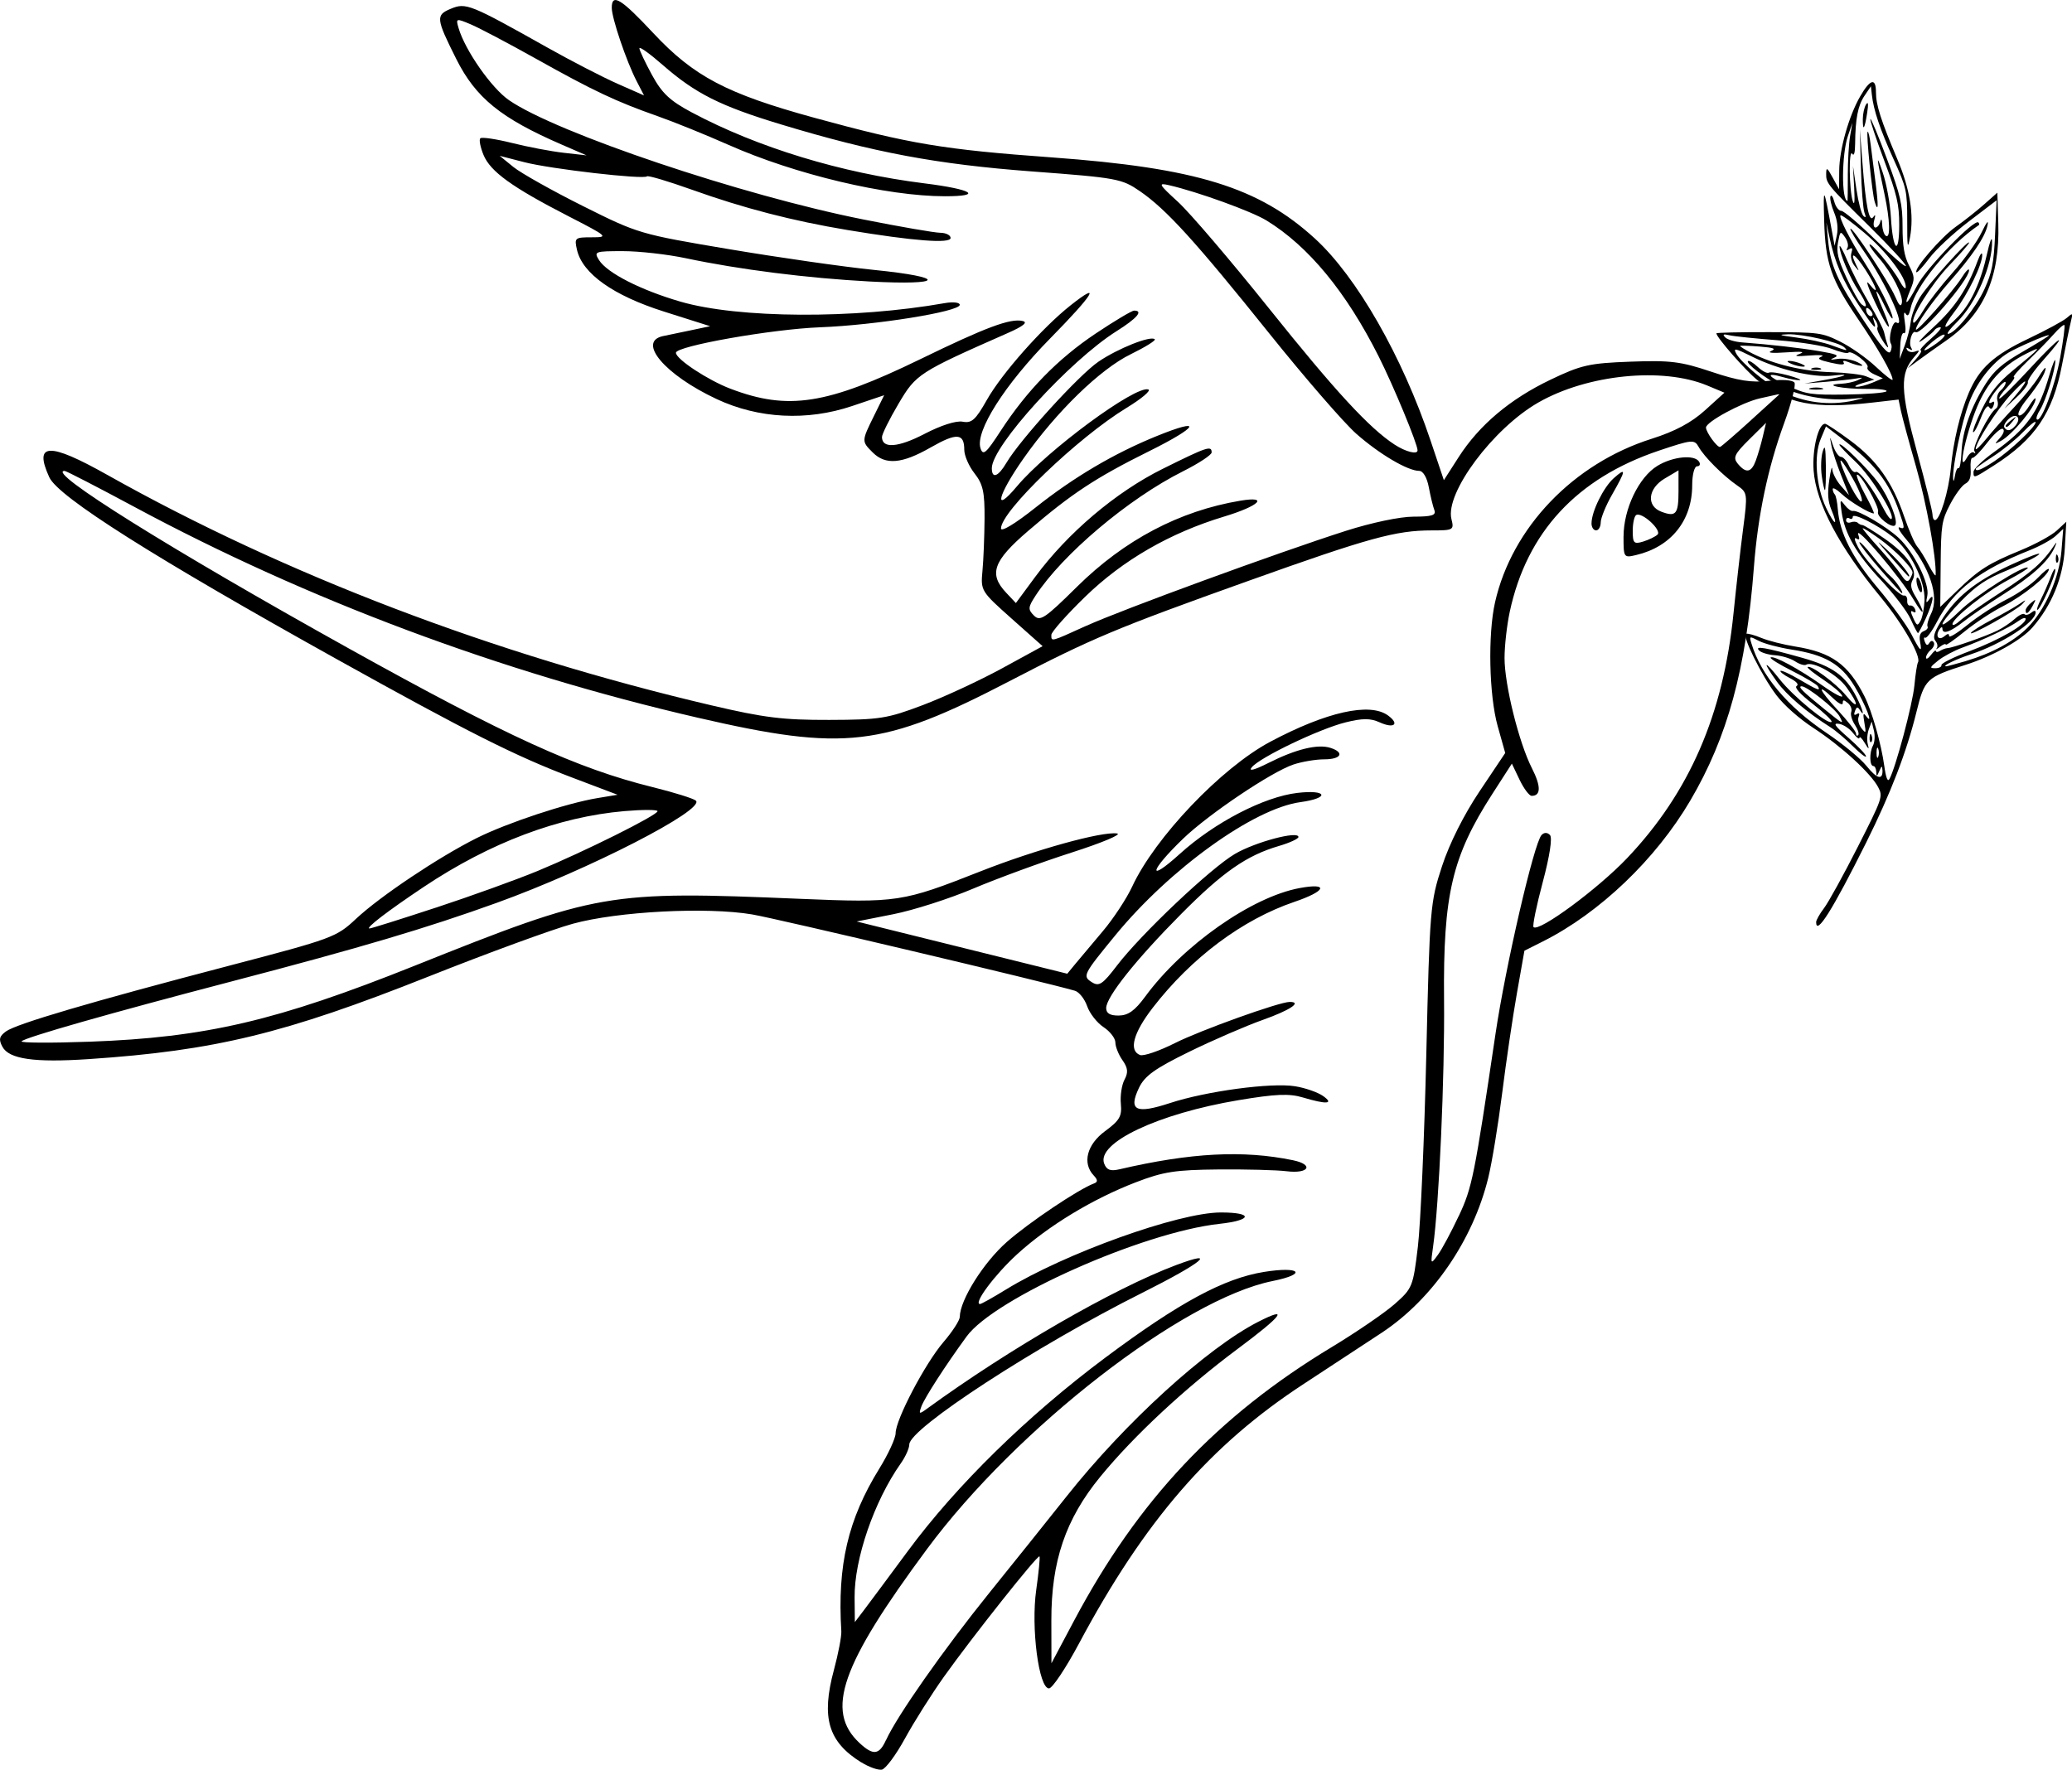 <?xml version="1.0" encoding="UTF-8" standalone="no"?>
<svg
   xmlns:dc="http://purl.org/dc/elements/1.1/"
   xmlns:cc="http://creativecommons.org/ns#"
   xmlns:rdf="http://www.w3.org/1999/02/22-rdf-syntax-ns#"
   xmlns:svg="http://www.w3.org/2000/svg"
   xmlns="http://www.w3.org/2000/svg"
   xmlns:sodipodi="http://sodipodi.sourceforge.net/DTD/sodipodi-0.dtd"
   xmlns:inkscape="http://www.inkscape.org/namespaces/inkscape"
   width="125.793mm"
   height="107.456mm"
   viewBox="0 0 125.793 107.456"
   version="1.1"
   id="svg8"
   inkscape:version="1.0.2-2 (e86c870879, 2021-01-15)"
   sodipodi:docname="favicon.svg">
  <defs
     id="defs2" />
  <sodipodi:namedview
     id="base"
     pagecolor="#ffffff"
     bordercolor="#666666"
     borderopacity="1.0"
     inkscape:pageopacity="1"
     inkscape:pageshadow="2"
     inkscape:zoom="0.49497475"
     inkscape:cx="132.21806"
     inkscape:cy="202.80048"
     inkscape:document-units="mm"
     inkscape:current-layer="layer1"
     inkscape:document-rotation="0"
     showgrid="false"
     inkscape:window-width="1097"
     inkscape:window-height="554"
     inkscape:window-x="1912"
     inkscape:window-y="366"
     inkscape:window-maximized="1"
     fit-margin-top="0"
     fit-margin-left="0"
     fit-margin-right="0"
     fit-margin-bottom="0" />
  <g
     inkscape:groupmode="layer"
     id="layer2"
     inkscape:label="Layer 2"
     style="display:inline;opacity:1"
     transform="translate(-44.927,-116.379)" />
  <g
     inkscape:label="Layer 1"
     inkscape:groupmode="layer"
     id="layer1"
     transform="translate(-44.927,-116.379)">
    <path
       style="fill:#000000;stroke-width:0.265"
       id="path933"
       d="" />
    <path
       style="fill:#000000;stroke-width:0.265"
       id="path941"
       d="" />
    <path
       style="fill:#000000;stroke-width:0.265"
       id="path939"
       d="" />
    <path
       style="fill:#000000;stroke-width:0.265"
       id="path937"
       d="" />
    <g
       id="g852"
       transform="matrix(1.868,0,0,1.868,-92.585,-128.468)">
      <path
         style="fill:#000000;stroke-width:0.149"
         d="m 101.607,188.364 c -1.077,-0.67 -1.309,-1.453 -0.889,-3.008 0.142,-0.527 0.25,-1.092 0.24,-1.256 -0.132,-2.149 0.216,-3.637 1.237,-5.29 0.29,-0.47 0.528,-0.987 0.528,-1.148 0,-0.441 0.956,-2.262 1.555,-2.962 0.291,-0.339 0.529,-0.707 0.53,-0.817 0.004,-0.547 0.77,-1.768 1.529,-2.437 0.719,-0.634 2.333,-1.717 2.836,-1.903 0.126,-0.047 0.122,-0.116 -0.014,-0.261 -0.376,-0.399 -0.22,-1.004 0.372,-1.439 0.472,-0.347 0.551,-0.483 0.512,-0.887 -0.025,-0.262 0.028,-0.615 0.118,-0.784 0.127,-0.238 0.113,-0.381 -0.066,-0.635 -0.126,-0.18 -0.23,-0.439 -0.23,-0.575 0,-0.136 -0.173,-0.36 -0.384,-0.499 -0.211,-0.138 -0.451,-0.445 -0.533,-0.681 -0.082,-0.236 -0.261,-0.462 -0.398,-0.502 -0.961,-0.282 -9.674,-2.343 -10.491,-2.481 -1.473,-0.249 -4.362,-0.099 -5.827,0.303 -0.655,0.179 -2.764,0.951 -4.687,1.715 -4.677,1.858 -6.945,2.409 -11.045,2.685 -1.766,0.119 -2.592,4.5e-4 -2.807,-0.402 -0.126,-0.236 -0.103,-0.338 0.114,-0.497 0.335,-0.247 2.762,-0.961 7.282,-2.144 3.326,-0.871 3.46,-0.92 4.092,-1.513 0.78,-0.732 2.688,-2.009 3.927,-2.629 0.988,-0.494 2.917,-1.133 3.926,-1.3 l 0.652,-0.108 -1.471,-0.557 c -1.839,-0.696 -3.383,-1.473 -7.633,-3.838 -5.973,-3.325 -9.075,-5.288 -9.366,-5.927 -0.512,-1.123 -0.015,-1.144 1.879,-0.08 5.778,3.248 12.562,5.836 19.657,7.499 1.7,0.399 2.315,0.474 3.813,0.47 1.644,-0.005 1.886,-0.043 3.05,-0.485 0.696,-0.264 1.854,-0.802 2.575,-1.196 l 1.31,-0.716 -1.008,-0.897 c -0.993,-0.884 -1.007,-0.906 -0.947,-1.549 0.034,-0.359 0.064,-1.123 0.068,-1.7 0.006,-0.866 -0.051,-1.121 -0.326,-1.471 -0.183,-0.233 -0.333,-0.578 -0.333,-0.766 0,-0.545 -0.245,-0.561 -1.099,-0.073 -0.927,0.53 -1.461,0.575 -1.877,0.159 -0.365,-0.365 -0.365,-0.365 0.042,-1.19 l 0.33,-0.67 -1.042,0.351 c -1.462,0.493 -3.039,0.412 -4.403,-0.227 -1.683,-0.788 -2.6,-1.87 -1.735,-2.048 0.184,-0.038 0.603,-0.125 0.93,-0.194 l 0.595,-0.126 -1.505,-0.477 c -1.646,-0.522 -2.644,-1.231 -2.823,-2.004 -0.09,-0.392 -0.07,-0.409 0.48,-0.409 0.556,-2.5e-4 0.532,-0.022 -0.765,-0.689 -1.827,-0.94 -2.527,-1.445 -2.752,-1.986 -0.104,-0.252 -0.152,-0.497 -0.105,-0.543 0.047,-0.046 0.508,0.022 1.026,0.151 0.518,0.13 1.275,0.274 1.684,0.32 l 0.743,0.084 -0.818,-0.355 c -1.968,-0.854 -2.784,-1.516 -3.415,-2.775 -0.663,-1.323 -0.675,-1.431 -0.176,-1.637 0.491,-0.203 0.62,-0.151 3.145,1.267 0.777,0.437 1.8,0.964 2.273,1.173 l 0.859,0.379 -0.243,-0.47 c -0.33,-0.639 -0.806,-2.043 -0.806,-2.38 0,-0.483 0.302,-0.299 1.348,0.821 1.32,1.413 2.389,1.975 5.248,2.758 3.098,0.848 4.185,1.03 7.706,1.285 4.69,0.341 6.725,0.969 8.551,2.638 1.359,1.242 2.837,3.824 3.759,6.569 l 0.432,1.285 0.481,-0.75 c 0.669,-1.042 1.666,-1.883 2.977,-2.512 1.006,-0.482 1.262,-0.54 2.606,-0.59 1.296,-0.048 1.638,-0.006 2.628,0.327 0.874,0.294 1.309,0.362 1.875,0.295 0.426,-0.051 0.775,-0.025 0.828,0.06 0.05,0.081 -0.103,0.679 -0.34,1.329 -0.526,1.442 -0.85,2.984 -0.978,4.66 -0.255,3.333 -0.854,5.531 -2.07,7.599 -1.121,1.906 -2.94,3.645 -4.783,4.573 l -0.606,0.305 -0.245,1.387 c -0.135,0.763 -0.351,2.224 -0.479,3.247 -0.129,1.023 -0.332,2.262 -0.453,2.753 -0.496,2.022 -1.81,3.937 -3.449,5.023 -0.553,0.366 -1.697,1.117 -2.542,1.669 -3.042,1.985 -5.182,4.457 -7.313,8.449 -0.426,0.798 -0.863,1.451 -0.971,1.451 -0.332,0 -0.589,-1.975 -0.415,-3.199 0.081,-0.573 0.129,-1.064 0.107,-1.092 -0.054,-0.067 -2.178,2.609 -3.105,3.911 -0.404,0.568 -0.974,1.471 -1.267,2.007 -0.293,0.536 -0.632,0.992 -0.753,1.014 -0.121,0.022 -0.422,-0.085 -0.667,-0.238 z m 0.807,-0.73 c 0.354,-0.781 1.869,-2.941 3.354,-4.782 0.821,-1.018 1.949,-2.426 2.505,-3.128 1.9,-2.4 4.57,-4.833 6.235,-5.683 1.027,-0.524 0.783,-0.2 -0.653,0.869 -1.712,1.274 -3.389,2.834 -4.481,4.168 -1.13,1.381 -1.594,2.746 -1.59,4.676 l 0.003,1.387 0.734,-1.382 c 2.079,-3.917 4.651,-6.648 8.375,-8.895 0.798,-0.482 1.719,-1.112 2.046,-1.4 0.576,-0.508 0.599,-0.566 0.754,-1.863 0.088,-0.737 0.211,-3.549 0.274,-6.249 0.111,-4.75 0.128,-4.95 0.508,-6.113 0.244,-0.747 0.709,-1.673 1.225,-2.445 l 0.832,-1.243 -0.245,-0.872 c -0.281,-1.002 -0.323,-2.983 -0.085,-4.031 0.551,-2.427 2.543,-4.506 5.093,-5.312 0.754,-0.239 1.286,-0.523 1.726,-0.921 l 0.636,-0.576 -0.559,-0.233 c -1.451,-0.606 -3.894,-0.361 -5.489,0.552 -1.471,0.841 -3.037,2.943 -2.825,3.79 0.089,0.355 0.065,0.368 -0.647,0.368 -1.16,0 -2.036,0.241 -5.95,1.64 -4.311,1.541 -5.084,1.865 -7.767,3.26 -4.127,2.146 -5.359,2.29 -10.136,1.187 -6.41,-1.481 -12.683,-3.829 -18.294,-6.846 -1.202,-0.646 -2.227,-1.175 -2.278,-1.175 -0.633,0 3.446,2.549 9.224,5.764 5.137,2.859 7.439,3.91 9.883,4.514 0.702,0.174 1.336,0.372 1.409,0.44 0.312,0.295 -3.479,2.241 -6.464,3.319 -2.285,0.825 -4.443,1.465 -8.621,2.557 -3.961,1.035 -6.711,1.819 -6.829,1.947 -0.049,0.053 0.948,0.059 2.216,0.013 3.766,-0.137 6.083,-0.679 10.547,-2.465 5.974,-2.391 6.269,-2.442 12.546,-2.179 3.154,0.132 3.317,0.107 5.84,-0.888 1.797,-0.709 3.955,-1.308 4.453,-1.237 0.174,0.025 -0.487,0.303 -1.469,0.618 -0.982,0.315 -2.422,0.843 -3.199,1.172 -0.777,0.33 -1.949,0.705 -2.604,0.835 l -1.19,0.236 3.422,0.849 3.422,0.849 0.266,-0.323 c 0.146,-0.178 0.547,-0.655 0.89,-1.06 0.343,-0.406 0.772,-1.058 0.954,-1.449 0.739,-1.595 2.897,-3.86 4.482,-4.705 1.827,-0.974 3.241,-1.291 3.832,-0.858 0.39,0.285 0.197,0.438 -0.278,0.221 -0.293,-0.133 -0.55,-0.133 -1.098,0.003 -0.849,0.21 -2.782,1.135 -3.051,1.46 -0.12,0.145 0.083,0.091 0.552,-0.145 0.883,-0.445 1.591,-0.617 2.003,-0.486 0.471,0.15 0.353,0.373 -0.198,0.373 -0.274,0 -0.726,0.076 -1.004,0.169 -0.71,0.237 -2.753,1.611 -3.58,2.406 -1.094,1.053 -1.189,1.473 -0.112,0.499 1.129,-1.022 2.734,-1.855 3.819,-1.982 0.978,-0.115 1.07,0.167 0.098,0.3 -1.518,0.208 -4.24,2.167 -6.013,4.328 -1.05,1.28 -1.075,1.33 -0.756,1.529 0.228,0.142 0.346,0.063 0.808,-0.543 0.78,-1.023 3.047,-3.169 3.837,-3.632 0.659,-0.386 2.063,-0.76 2.063,-0.549 0,0.058 -0.285,0.189 -0.632,0.291 -1.05,0.307 -1.826,0.847 -3.178,2.21 -1.466,1.477 -2.439,2.698 -2.439,3.06 0,0.171 0.126,0.246 0.409,0.243 0.305,-0.003 0.523,-0.159 0.856,-0.612 1.227,-1.673 3.468,-3.247 5.028,-3.533 0.96,-0.176 0.855,0.099 -0.172,0.448 -1.694,0.576 -3.351,1.815 -4.611,3.448 -0.629,0.816 -0.783,1.388 -0.41,1.532 0.114,0.044 0.622,-0.13 1.129,-0.385 0.83,-0.419 3.399,-1.341 3.736,-1.341 0.414,0 0.01,0.27 -0.869,0.582 -0.552,0.196 -1.633,0.664 -2.401,1.04 -1.116,0.547 -1.443,0.782 -1.628,1.169 -0.353,0.74 -0.106,0.862 1.009,0.496 1.177,-0.386 3.286,-0.67 4.06,-0.546 0.328,0.052 0.737,0.194 0.909,0.314 0.376,0.264 0.125,0.283 -0.652,0.051 -0.444,-0.133 -0.877,-0.115 -2.093,0.088 -2.611,0.437 -4.626,1.389 -4.364,2.064 0.08,0.206 0.202,0.251 0.494,0.183 2.321,-0.54 4.023,-0.629 5.639,-0.295 0.694,0.143 0.521,0.448 -0.204,0.358 -0.321,-0.04 -1.32,-0.066 -2.22,-0.058 -1.397,0.013 -1.789,0.074 -2.678,0.416 -1.405,0.54 -2.848,1.415 -3.863,2.342 -0.725,0.662 -1.435,1.616 -1.203,1.616 0.042,0 0.416,-0.209 0.832,-0.465 1.918,-1.18 5.624,-2.511 6.994,-2.511 1.06,0 1.029,0.253 -0.045,0.37 -2.499,0.274 -7.307,2.416 -8.217,3.66 -0.68,0.931 -1.366,1.993 -1.47,2.276 -0.092,0.252 -0.074,0.26 0.181,0.074 2.696,-1.962 6.071,-3.908 8.096,-4.669 1.399,-0.526 0.848,-0.075 -1.103,0.903 -3.443,1.725 -7.567,4.41 -7.567,4.926 0,0.124 -0.125,0.403 -0.279,0.62 -0.864,1.225 -1.512,3.111 -1.499,4.361 l 0.008,0.795 0.283,-0.372 c 0.156,-0.205 0.802,-1.075 1.437,-1.934 1.583,-2.143 3.885,-4.398 6.419,-6.29 2.397,-1.789 3.855,-2.577 5.157,-2.787 1.185,-0.191 1.429,0.066 0.281,0.296 -2.912,0.585 -8.313,4.773 -11.227,8.706 -2.807,3.789 -3.321,5.264 -2.199,6.31 0.446,0.415 0.64,0.393 0.862,-0.097 z m 18.613,-17.034 c 0.434,-0.928 0.503,-1.273 1.192,-5.917 0.328,-2.214 1.254,-6.213 1.497,-6.465 0.086,-0.089 0.186,-0.089 0.273,0 0.084,0.087 -0.007,0.68 -0.234,1.531 -0.204,0.765 -0.339,1.422 -0.3,1.462 0.173,0.173 2.092,-1.242 3.042,-2.242 2.024,-2.131 3.125,-4.666 3.458,-7.961 0.088,-0.867 0.228,-2.103 0.312,-2.746 0.149,-1.137 0.143,-1.176 -0.193,-1.407 -0.459,-0.317 -1.075,-0.933 -1.254,-1.256 -0.136,-0.244 -0.216,-0.237 -1.287,0.123 -2.673,0.899 -4.297,2.654 -4.852,5.245 -0.092,0.431 -0.168,1.105 -0.168,1.497 0,0.873 0.467,2.752 0.889,3.581 0.299,0.587 0.297,0.9 -0.008,0.9 -0.078,0 -0.255,-0.236 -0.393,-0.524 l -0.25,-0.524 -0.637,0.989 c -1.309,2.034 -1.599,3.271 -1.567,6.681 0.024,2.497 -0.162,6.67 -0.357,8.035 -0.083,0.58 -0.079,0.587 0.157,0.263 0.133,-0.183 0.438,-0.752 0.678,-1.265 z m 5.354,-22.086 c 0,-0.894 0.495,-1.927 1.099,-2.296 0.5,-0.305 1.207,-0.375 1.356,-0.135 0.051,0.082 0.021,0.149 -0.066,0.149 -0.087,0 -0.158,0.274 -0.158,0.61 0,1.152 -0.686,2.008 -1.823,2.275 -0.402,0.095 -0.409,0.084 -0.409,-0.603 z m 1.103,-0.061 c 0.151,-0.141 -0.511,-0.749 -0.693,-0.636 -0.062,0.038 -0.112,0.271 -0.112,0.517 0,0.395 0.039,0.436 0.335,0.346 0.184,-0.056 0.396,-0.158 0.47,-0.227 z m 0.683,-1.42 v -0.669 l -0.446,0.264 c -0.55,0.325 -0.608,0.892 -0.112,1.08 0.476,0.18 0.558,0.081 0.558,-0.674 z m -2.827,1.054 c 0,-0.383 0.387,-1.17 0.723,-1.469 0.411,-0.366 0.401,-0.264 -0.052,0.529 -0.204,0.356 -0.371,0.765 -0.372,0.908 -10e-4,0.143 -0.069,0.26 -0.151,0.26 -0.082,0 -0.149,-0.103 -0.149,-0.228 z m -37.559,12.492 c 1.139,-0.375 2.627,-0.912 3.307,-1.193 1.52,-0.629 3.897,-1.814 3.897,-1.943 0,-0.052 -0.485,-0.053 -1.079,-0.002 -2.139,0.185 -4.369,1.028 -6.515,2.461 -1.177,0.786 -1.911,1.349 -1.768,1.354 0.048,0.002 1.018,-0.303 2.158,-0.678 z m 21.134,-9.159 c 1.146,-0.521 6.216,-2.377 8.436,-3.088 0.838,-0.268 1.764,-0.463 2.204,-0.463 0.596,0 0.741,-0.045 0.677,-0.213 -0.045,-0.117 -0.126,-0.452 -0.181,-0.744 -0.059,-0.315 -0.186,-0.531 -0.312,-0.531 -0.371,0 -1.292,-0.543 -2.043,-1.205 -0.4,-0.352 -1.669,-1.816 -2.821,-3.252 -2.416,-3.013 -3.349,-4.039 -4.212,-4.634 -0.591,-0.407 -0.74,-0.435 -3.515,-0.643 -3.092,-0.233 -5.126,-0.614 -8.143,-1.526 -1.98,-0.599 -2.787,-1.004 -3.849,-1.932 -0.42,-0.368 -0.763,-0.613 -0.761,-0.545 0.002,0.068 0.186,0.458 0.409,0.867 0.326,0.598 0.581,0.838 1.298,1.22 2.134,1.137 4.849,1.965 7.551,2.303 1.57,0.196 1.928,0.421 0.67,0.42 -1.888,-0.001 -4.859,-0.707 -7.031,-1.67 -0.737,-0.327 -1.774,-0.747 -2.306,-0.934 -1.351,-0.475 -2.082,-0.82 -3.952,-1.866 -0.895,-0.501 -1.849,-1.004 -2.12,-1.118 -0.479,-0.202 -0.49,-0.198 -0.395,0.124 0.212,0.722 1.068,1.947 1.635,2.339 1.537,1.064 7.573,3.096 11.528,3.881 1.187,0.236 2.308,0.43 2.492,0.431 0.184,0.002 0.335,0.078 0.335,0.169 0,0.191 -1.213,0.097 -3.348,-0.258 -1.792,-0.298 -3.375,-0.708 -5.06,-1.311 -0.767,-0.274 -1.425,-0.47 -1.46,-0.434 -0.109,0.109 -3.133,-0.239 -3.985,-0.46 l -0.802,-0.207 0.446,0.363 c 0.246,0.199 1.263,0.771 2.261,1.27 1.795,0.898 1.848,0.913 4.761,1.403 1.621,0.273 3.733,0.575 4.695,0.672 2.397,0.242 2.301,0.507 -0.136,0.377 -2.031,-0.109 -4.236,-0.388 -5.974,-0.756 -0.599,-0.127 -1.52,-0.231 -2.047,-0.231 -0.915,0 -0.95,0.013 -0.777,0.291 0.26,0.416 1.354,0.975 2.648,1.351 1.882,0.547 5.648,0.568 8.592,0.047 0.266,-0.047 0.484,-0.022 0.484,0.056 0,0.221 -2.732,0.661 -4.538,0.73 -1.569,0.06 -4.687,0.611 -4.687,0.828 -1.47e-4,0.206 1.039,0.891 1.774,1.17 1.876,0.713 3.129,0.517 6.172,-0.963 2.132,-1.038 2.925,-1.333 3.324,-1.239 0.177,0.042 0.021,0.168 -0.482,0.39 -2.903,1.281 -2.981,1.331 -3.552,2.297 -0.297,0.502 -0.539,0.99 -0.539,1.085 0,0.382 0.524,0.344 1.381,-0.102 0.535,-0.279 1.03,-0.437 1.241,-0.397 0.294,0.056 0.42,-0.058 0.789,-0.712 0.483,-0.855 1.797,-2.34 2.713,-3.066 1.035,-0.82 0.757,-0.367 -0.658,1.072 -1.478,1.503 -2.439,3.017 -2.265,3.566 0.082,0.257 0.178,0.175 0.655,-0.56 0.857,-1.317 1.855,-2.34 3.085,-3.163 0.615,-0.411 1.179,-0.748 1.254,-0.748 0.308,0 0.096,0.249 -0.571,0.668 -1.527,0.962 -4.054,3.738 -4.054,4.453 0,0.357 0.206,0.282 0.475,-0.174 0.446,-0.755 2.353,-2.851 2.988,-3.285 0.632,-0.432 1.705,-0.859 1.834,-0.73 0.038,0.038 -0.314,0.257 -0.783,0.486 -0.996,0.487 -2.418,1.871 -3.483,3.387 -0.847,1.206 -0.997,1.84 -0.215,0.907 0.98,-1.169 3.854,-3.288 4.271,-3.149 0.098,0.033 -0.22,0.301 -0.706,0.597 -1.585,0.965 -4.083,3.363 -4.083,3.921 0,0.125 0.463,-0.155 1.118,-0.676 1.246,-0.99 2.555,-1.763 3.941,-2.326 1.524,-0.619 1.372,-0.312 -0.241,0.489 -1.743,0.865 -2.533,1.386 -3.947,2.603 -1.127,0.97 -1.275,1.391 -0.703,1.999 l 0.316,0.336 0.625,-0.847 c 1.055,-1.431 2.62,-2.758 4.145,-3.515 1.45,-0.72 1.592,-0.767 1.592,-0.534 0,0.081 -0.418,0.356 -0.93,0.613 -1.771,0.887 -3.919,2.701 -4.796,4.048 -0.242,0.373 -0.248,0.443 -0.048,0.642 0.2,0.2 0.353,0.097 1.402,-0.94 1.538,-1.519 3.328,-2.463 5.301,-2.793 0.953,-0.16 0.619,0.17 -0.521,0.514 -1.761,0.532 -3.291,1.415 -4.518,2.607 -0.604,0.587 -1.099,1.145 -1.099,1.239 0,0.228 -0.038,0.238 1.133,-0.294 z m 21.764,-5.374 c 0.068,-0.184 0.171,-0.536 0.228,-0.781 l 0.105,-0.446 -0.555,0.549 c -0.472,0.467 -0.526,0.584 -0.363,0.781 0.266,0.321 0.44,0.291 0.585,-0.103 z m -10.993,-0.331 c 0,-0.209 -0.777,-2.085 -1.264,-3.054 -1.056,-2.098 -2.283,-3.586 -3.646,-4.42 -0.486,-0.298 -2.234,-0.931 -3.162,-1.145 -0.372,-0.086 -0.347,-0.038 0.286,0.541 0.382,0.349 1.713,1.907 2.957,3.462 2.156,2.694 3.262,3.894 4.084,4.429 0.361,0.235 0.744,0.331 0.744,0.187 z m 10.85,-0.994 0.926,-0.842 -0.643,0.143 c -0.58,0.129 -1.759,0.766 -1.759,0.951 0,0.154 0.374,0.665 0.46,0.629 0.05,-0.021 0.507,-0.417 1.016,-0.88 z"
         id="path943" />
      <path
         style="fill:#000000;stroke-width:0.108"
         d="m 132.64,161.048 c 0,-0.063 0.117,-0.27 0.26,-0.459 0.143,-0.189 0.634,-1.08 1.09,-1.979 0.808,-1.593 0.825,-1.644 0.667,-1.945 -0.24,-0.457 -1.205,-1.34 -2.103,-1.926 -0.47,-0.307 -0.958,-0.739 -1.208,-1.07 -0.485,-0.643 -1.128,-1.945 -0.985,-1.993 0.054,-0.018 0.279,0.043 0.499,0.135 0.221,0.092 0.717,0.218 1.103,0.28 1.177,0.188 1.722,0.579 2.245,1.611 0.244,0.482 0.547,1.548 0.648,2.277 0.052,0.379 0.109,0.522 0.166,0.419 0.201,-0.359 0.755,-2.437 0.812,-3.046 0.034,-0.362 0.086,-0.698 0.116,-0.747 0.115,-0.186 -0.497,-1.256 -1.213,-2.121 -1.341,-1.62 -2.103,-3.059 -2.179,-4.115 -0.05,-0.695 0.156,-1.528 0.374,-1.519 0.048,0.002 0.415,0.246 0.816,0.543 0.863,0.637 1.374,1.357 1.753,2.471 0.15,0.441 0.34,0.879 0.422,0.973 0.082,0.094 0.25,0.365 0.374,0.603 0.123,0.238 0.226,0.384 0.228,0.324 0.021,-0.575 -0.297,-2.33 -0.636,-3.512 -0.23,-0.802 -0.452,-1.623 -0.494,-1.824 l -0.076,-0.365 -0.826,0.095 c -1.921,0.221 -2.801,0.05 -3.763,-0.728 -0.387,-0.313 -1.332,-1.391 -1.332,-1.52 0,-0.023 0.766,-0.041 1.702,-0.039 1.64,0.004 1.725,0.015 2.315,0.305 0.337,0.166 0.86,0.533 1.162,0.816 0.302,0.283 0.548,0.474 0.548,0.424 0,-0.184 -0.479,-1.027 -1.104,-1.942 -0.899,-1.316 -1.08,-1.836 -1.12,-3.22 -0.033,-1.16 -0.019,-1.142 0.25,0.324 l 0.089,0.486 0.074,-0.347 c 0.047,-0.221 0.014,-0.49 -0.091,-0.74 -0.09,-0.216 -0.143,-0.449 -0.118,-0.518 0.025,-0.069 0.082,0.009 0.125,0.172 0.043,0.163 0.146,0.297 0.227,0.297 0.081,0 0.587,0.429 1.123,0.953 0.536,0.524 0.975,0.901 0.976,0.838 3.2e-4,-0.064 -0.522,-0.631 -1.162,-1.262 -1.392,-1.373 -1.434,-1.424 -1.428,-1.74 0.004,-0.215 0.032,-0.198 0.212,0.131 l 0.207,0.378 0.005,-0.61 c 0.005,-0.682 0.311,-1.766 0.68,-2.407 0.325,-0.566 0.514,-0.617 0.514,-0.139 0,0.417 0.158,0.911 0.697,2.184 0.409,0.964 0.545,1.81 0.409,2.54 -0.077,0.411 -0.091,0.327 -0.09,-0.54 3.2e-4,-0.971 -0.024,-1.079 -0.441,-1.999 -0.443,-0.975 -0.654,-1.602 -0.709,-2.107 l -0.03,-0.27 -0.209,0.31 c -0.214,0.318 -0.297,0.745 -0.304,1.561 -0.002,0.291 -0.038,0.413 -0.094,0.324 -0.116,-0.182 -0.102,1.169 0.015,1.533 0.057,0.175 0.073,0.024 0.048,-0.432 l -0.039,-0.702 0.112,0.756 c 0.061,0.416 0.164,0.805 0.227,0.865 0.081,0.076 0.091,0.043 0.034,-0.108 -0.045,-0.119 -0.097,-0.775 -0.115,-1.459 l -0.034,-1.243 0.083,1.081 c 0.109,1.409 0.219,1.96 0.352,1.767 0.07,-0.101 0.08,-0.071 0.033,0.097 -0.038,0.135 -0.021,0.243 0.039,0.243 0.059,0 0.13,-0.085 0.157,-0.189 0.031,-0.119 0.054,-0.081 0.062,0.102 0.007,0.16 0.061,0.321 0.121,0.358 0.153,0.095 0.132,-0.517 -0.046,-1.351 -0.27,-1.264 -0.278,-1.359 -0.056,-0.702 0.121,0.357 0.239,1.009 0.264,1.449 0.061,1.093 0.27,1.281 0.27,0.243 0,-0.663 -0.074,-0.981 -0.489,-2.09 -0.269,-0.719 -0.471,-1.326 -0.448,-1.348 0.022,-0.022 0.267,0.567 0.543,1.31 0.44,1.182 0.502,1.456 0.502,2.194 0,0.619 0.055,0.952 0.208,1.251 0.191,0.374 0.194,0.44 0.048,0.791 -0.249,0.597 -0.121,0.518 0.221,-0.136 0.297,-0.566 1.859,-2.175 1.987,-2.047 0.032,0.032 0.037,0.071 0.012,0.088 -0.958,0.648 -2.055,1.983 -2.211,2.691 -0.054,0.244 -0.098,0.293 -0.166,0.184 -0.056,-0.089 -0.066,0.02 -0.025,0.273 0.039,0.243 0.026,0.397 -0.03,0.362 -0.054,-0.033 -0.107,0.142 -0.117,0.388 l -0.019,0.448 0.162,-0.432 c 0.089,-0.238 0.178,-0.591 0.198,-0.784 0.02,-0.193 0.15,-0.541 0.29,-0.773 0.247,-0.41 1.605,-1.923 1.605,-1.788 0,0.037 -0.288,0.367 -0.639,0.733 -0.581,0.605 -1.292,1.743 -1.167,1.868 0.028,0.028 0.175,-0.158 0.326,-0.413 0.151,-0.255 0.578,-0.803 0.947,-1.216 0.37,-0.414 0.79,-0.997 0.935,-1.297 0.172,-0.356 0.24,-0.436 0.195,-0.231 -0.083,0.379 -0.491,0.982 -1.243,1.838 -0.542,0.617 -1.083,1.385 -1.083,1.539 0,0.125 1.226,-1.261 1.485,-1.678 0.133,-0.215 0.243,-0.326 0.243,-0.246 0.001,0.314 -1.558,2.122 -1.735,2.012 -0.119,-0.073 -0.242,0.351 -0.146,0.506 0.052,0.084 0.03,0.096 -0.064,0.038 -0.092,-0.057 -0.115,-0.045 -0.067,0.033 0.041,0.066 0.158,0.09 0.26,0.052 0.16,-0.059 0.157,-0.035 -0.025,0.172 -0.477,0.543 -0.461,1.086 0.092,3.119 0.273,1.006 0.497,1.91 0.497,2.009 0,0.099 0.036,0.18 0.081,0.18 0.159,-5.6e-4 0.443,-0.93 0.513,-1.675 0.082,-0.883 0.299,-1.795 0.586,-2.464 0.343,-0.801 0.805,-1.22 1.938,-1.759 0.574,-0.273 1.135,-0.577 1.248,-0.676 0.197,-0.173 0.202,-0.167 0.126,0.144 -0.044,0.178 -0.172,0.804 -0.284,1.391 -0.298,1.557 -0.873,2.406 -2.207,3.26 -0.673,0.43 -0.668,0.429 -0.668,0.209 0,-0.091 0.302,-0.381 0.672,-0.645 1.051,-0.75 1.444,-1.296 1.79,-2.486 0.104,-0.357 0.192,-0.572 0.196,-0.479 0.012,0.261 -0.315,1.313 -0.496,1.596 -0.089,0.139 -0.137,0.277 -0.106,0.308 0.134,0.134 0.595,-1.08 0.761,-2.006 0.1,-0.557 0.162,-1.033 0.137,-1.058 -0.025,-0.025 -0.185,0.114 -0.356,0.308 -0.171,0.194 -0.552,0.585 -0.846,0.869 -0.295,0.284 -0.492,0.516 -0.439,0.516 0.053,0 -0.043,0.145 -0.213,0.323 -0.17,0.178 -0.287,0.345 -0.26,0.373 0.027,0.027 0.474,-0.411 0.992,-0.974 0.984,-1.069 1.328,-1.28 0.419,-0.257 -0.288,0.324 -0.506,0.64 -0.485,0.701 0.021,0.062 -0.142,0.281 -0.363,0.486 l -0.401,0.374 0.346,-0.409 c 0.514,-0.609 0.41,-0.643 -0.14,-0.046 -0.446,0.484 -1.136,1.555 -1.136,1.762 0,0.051 0.157,-0.101 0.349,-0.337 0.192,-0.236 0.6,-0.697 0.906,-1.024 0.307,-0.327 0.66,-0.765 0.786,-0.973 0.126,-0.208 0.228,-0.339 0.229,-0.29 8.4e-4,0.157 -0.236,0.55 -0.61,1.012 -0.207,0.257 -0.319,0.481 -0.258,0.519 0.059,0.037 0.206,-0.094 0.325,-0.29 0.12,-0.196 0.218,-0.307 0.218,-0.246 8.5e-4,0.254 -0.76,1.175 -1.134,1.373 -0.21,0.111 -0.211,0.109 -0.02,-0.107 0.118,-0.134 0.153,-0.248 0.088,-0.288 -0.06,-0.037 -0.287,0.165 -0.505,0.449 -0.218,0.284 -0.434,0.505 -0.481,0.493 -0.046,-0.013 -0.073,0.148 -0.059,0.356 0.018,0.276 -0.029,0.408 -0.175,0.486 -0.11,0.059 -0.332,0.361 -0.493,0.671 -0.271,0.521 -0.294,0.667 -0.306,1.947 l -0.013,1.384 0.55,-0.53 c 0.714,-0.688 1.019,-0.881 2.062,-1.309 0.475,-0.195 1.004,-0.483 1.174,-0.641 l 0.31,-0.287 -0.049,0.865 c -0.054,0.95 -0.426,1.858 -1.052,2.572 -0.364,0.415 -1.286,0.931 -2.166,1.212 -1.281,0.41 -1.34,0.466 -1.602,1.531 -0.323,1.312 -0.84,2.653 -1.635,4.249 -1.091,2.188 -1.626,3.039 -1.626,2.586 z m 2.154,-4.943 c -0.006,-0.149 -0.025,-0.143 -0.1,0.033 -0.079,0.185 -0.094,0.189 -0.1,0.027 -0.004,-0.104 -0.046,-0.189 -0.093,-0.189 -0.126,0 -0.136,-0.437 -0.015,-0.663 0.058,-0.108 0.072,-0.329 0.032,-0.49 l -0.074,-0.293 -0.093,0.253 c -0.051,0.139 -0.066,0.355 -0.033,0.48 0.05,0.188 0.033,0.181 -0.102,-0.043 -0.089,-0.149 -0.166,-0.222 -0.169,-0.162 -0.003,0.059 -0.097,-0.01 -0.207,-0.154 -0.111,-0.144 -0.316,-0.279 -0.457,-0.3 -0.206,-0.031 -0.146,0.058 0.312,0.459 0.312,0.274 0.567,0.542 0.567,0.597 0,0.055 -0.191,-0.092 -0.425,-0.325 -0.234,-0.234 -0.562,-0.512 -0.729,-0.618 -0.782,-0.496 -1.429,-1.047 -1.744,-1.485 -0.486,-0.677 -0.427,-0.731 0.088,-0.079 0.446,0.564 1.58,1.496 1.689,1.387 0.034,-0.034 -0.236,-0.292 -0.6,-0.575 -0.42,-0.326 -0.615,-0.542 -0.535,-0.591 0.081,-0.05 -2e-5,-0.143 -0.224,-0.259 -0.192,-0.1 -0.327,-0.204 -0.299,-0.232 0.028,-0.028 0.302,0.097 0.609,0.278 0.598,0.353 0.709,0.393 0.601,0.218 -0.038,-0.061 -0.41,-0.283 -0.828,-0.493 -0.418,-0.21 -0.735,-0.407 -0.705,-0.437 0.084,-0.084 0.919,0.366 1.684,0.908 0.379,0.269 0.669,0.421 0.643,0.338 -0.026,-0.083 -0.299,-0.318 -0.606,-0.522 -0.308,-0.204 -0.541,-0.39 -0.518,-0.413 0.088,-0.088 0.915,0.52 1.237,0.91 0.426,0.516 0.445,0.324 0.025,-0.255 -0.306,-0.422 -1.098,-0.864 -1.312,-0.732 -0.054,0.033 -0.216,-0.017 -0.36,-0.112 -0.144,-0.095 -0.437,-0.183 -0.649,-0.197 -0.213,-0.014 -0.444,-0.082 -0.515,-0.153 -0.164,-0.164 0.178,-0.106 1.404,0.238 0.982,0.276 1.4,0.578 1.756,1.269 0.206,0.401 0.284,0.7 0.112,0.427 -0.073,-0.115 -0.105,-0.109 -0.159,0.033 -0.045,0.117 -0.026,0.151 0.057,0.099 0.082,-0.051 0.103,-0.019 0.06,0.092 -0.036,0.093 0.007,0.259 0.095,0.369 0.147,0.183 0.154,0.169 0.094,-0.179 -0.051,-0.295 -0.039,-0.342 0.056,-0.216 0.263,0.35 -0.023,-0.385 -0.378,-0.973 -0.432,-0.714 -0.958,-1.022 -2.041,-1.19 -0.409,-0.064 -0.887,-0.19 -1.063,-0.281 -0.315,-0.163 -0.319,-0.161 -0.244,0.085 0.313,1.035 1.164,2.048 2.439,2.905 0.522,0.351 1.106,0.832 1.296,1.069 0.345,0.43 0.538,0.479 0.523,0.133 z m -0.416,-1.056 c 0.005,-0.126 0.031,-0.151 0.065,-0.065 0.031,0.078 0.027,0.171 -0.009,0.207 -0.036,0.036 -0.061,-0.028 -0.057,-0.142 z m 0.279,0.36 c -0.03,-0.074 -0.054,-0.013 -0.054,0.135 0,0.149 0.025,0.209 0.054,0.135 0.03,-0.074 0.03,-0.196 0,-0.27 z m -0.758,-0.774 c -0.097,-0.147 -0.15,-0.336 -0.118,-0.418 0.032,-0.083 -0.017,-0.213 -0.109,-0.289 -0.136,-0.113 -0.167,-0.112 -0.167,0.003 0,0.081 -0.129,0.018 -0.303,-0.149 -0.568,-0.544 -0.479,-0.292 0.129,0.364 0.333,0.36 0.606,0.709 0.606,0.774 0,0.066 0.031,0.089 0.069,0.051 0.038,-0.038 -0.01,-0.189 -0.107,-0.337 z m -0.5,-0.276 c -0.13,-0.242 -1.054,-0.976 -1.229,-0.976 -0.14,0 0.028,0.169 0.741,0.745 0.628,0.507 0.638,0.512 0.488,0.231 z m 3.313,-1.665 c -0.011,-0.057 0.399,-0.259 0.91,-0.451 0.953,-0.357 1.827,-0.858 1.827,-1.049 0,-0.059 -0.109,-0.026 -0.243,0.072 -0.288,0.212 -1.13,0.611 -1.81,0.859 -0.267,0.097 -0.625,0.288 -0.794,0.424 -0.273,0.219 -0.283,0.247 -0.089,0.247 0.121,0 0.211,-0.046 0.2,-0.103 z m 0.799,-0.133 c 0.845,-0.251 1.548,-0.632 2.002,-1.086 0.564,-0.564 1.03,-1.619 1.1,-2.493 l 0.058,-0.716 -0.245,0.228 c -0.135,0.125 -0.519,0.337 -0.854,0.47 -1.624,0.644 -2.467,1.294 -2.999,2.31 -0.167,0.32 -0.342,0.558 -0.388,0.53 -0.046,-0.028 -0.053,0.028 -0.015,0.125 0.049,0.126 0.09,0.14 0.147,0.048 0.05,-0.081 0.104,-0.089 0.146,-0.021 0.036,0.059 -0.006,0.167 -0.095,0.241 -0.088,0.073 -0.159,0.188 -0.157,0.255 0.002,0.067 0.075,0.027 0.162,-0.088 0.087,-0.115 0.159,-0.173 0.159,-0.129 0,0.045 0.061,0.043 0.135,-0.004 0.074,-0.046 0.184,-0.086 0.243,-0.089 0.166,-0.006 1.257,-0.39 1.621,-0.569 0.178,-0.088 0.433,-0.26 0.567,-0.382 0.134,-0.122 0.275,-0.19 0.314,-0.15 0.039,0.039 0.137,0.017 0.217,-0.049 0.092,-0.076 0.145,-0.08 0.145,-0.01 0,0.316 -1.108,1.032 -2.107,1.362 -0.494,0.163 -0.952,0.386 -0.803,0.39 0.034,5.6e-4 0.326,-0.077 0.648,-0.172 z m -0.954,-0.414 c 0.044,-0.052 0.027,-0.159 -0.038,-0.237 -0.089,-0.107 -0.05,-0.258 0.154,-0.604 0.47,-0.795 1.13,-1.333 2.289,-1.868 0.594,-0.274 1.008,-0.427 0.919,-0.34 -0.089,0.087 -0.551,0.318 -1.027,0.513 -0.681,0.279 -0.997,0.489 -1.486,0.986 -0.342,0.347 -0.621,0.69 -0.621,0.76 0,0.071 0.255,-0.123 0.567,-0.43 0.497,-0.489 2.1,-1.504 2.207,-1.397 0.021,0.021 -0.266,0.2 -0.638,0.397 -0.721,0.382 -1.812,1.245 -1.812,1.435 0,0.063 0.109,0.013 0.243,-0.11 0.134,-0.123 0.734,-0.541 1.333,-0.928 0.993,-0.642 1.357,-0.963 1.748,-1.546 0.076,-0.114 0.068,-0.06 -0.018,0.121 -0.212,0.446 -0.729,0.911 -1.686,1.516 -0.446,0.282 -1.001,0.662 -1.234,0.846 -0.458,0.36 -0.711,0.449 -0.713,0.25 -8.4e-4,-0.073 -0.043,-0.06 -0.101,0.031 -0.137,0.217 -0.02,0.368 0.166,0.213 0.111,-0.092 0.152,-0.093 0.152,-0.004 0,0.067 0.27,-0.098 0.6,-0.366 0.33,-0.269 0.902,-0.641 1.27,-0.826 0.368,-0.185 0.827,-0.504 1.021,-0.709 0.193,-0.204 0.351,-0.325 0.351,-0.268 0,0.19 -0.852,0.875 -1.489,1.197 -0.347,0.175 -0.907,0.544 -1.246,0.82 -0.338,0.276 -0.615,0.468 -0.615,0.428 0,-0.04 -0.085,-0.008 -0.189,0.072 -0.104,0.08 -0.153,0.102 -0.109,0.05 z m 1.115,-0.502 c 0.035,-0.057 0.34,-0.248 0.677,-0.425 0.337,-0.177 0.735,-0.404 0.884,-0.504 0.238,-0.16 0.251,-0.161 0.108,-0.006 -0.189,0.206 -1.764,1.087 -1.669,0.934 z m 1.777,-0.734 c 0,-0.052 0.081,-0.162 0.18,-0.243 0.163,-0.134 0.168,-0.126 0.05,0.095 -0.134,0.251 -0.23,0.313 -0.23,0.148 z m 0.495,-0.354 c 0.097,-0.188 0.241,-0.516 0.319,-0.729 0.079,-0.214 0.146,-0.315 0.15,-0.226 0.008,0.188 -0.491,1.297 -0.583,1.297 -0.034,0 0.018,-0.153 0.115,-0.341 z m 0.486,-1.343 c 0.005,-0.126 0.031,-0.151 0.065,-0.065 0.031,0.078 0.027,0.171 -0.009,0.207 -0.036,0.036 -0.061,-0.028 -0.057,-0.142 z m -4.413,2.712 c -0.035,-0.182 0.005,-0.29 0.122,-0.336 0.096,-0.037 0.151,-0.104 0.122,-0.15 -0.028,-0.046 0.024,-0.236 0.117,-0.422 0.275,-0.551 -0.049,-1.522 -0.8,-2.399 -0.221,-0.258 -0.318,-0.435 -0.218,-0.397 0.166,0.064 0.165,0.022 -0.016,-0.503 -0.344,-1 -0.789,-1.563 -1.923,-2.432 l -0.461,-0.353 -0.173,0.415 c -0.228,0.545 -0.149,1.541 0.176,2.23 0.275,0.583 0.41,0.634 0.172,0.064 -0.113,-0.271 -0.132,-0.529 -0.069,-0.962 0.047,-0.326 0.092,-0.485 0.099,-0.355 0.007,0.13 0.133,0.374 0.279,0.54 l 0.265,0.303 -0.258,-0.648 c -0.142,-0.357 -0.285,-0.794 -0.317,-0.973 -0.059,-0.32 -0.058,-0.319 0.062,0.027 0.067,0.193 0.18,0.351 0.251,0.351 0.071,0 0.186,0.124 0.255,0.276 0.069,0.152 0.171,0.248 0.227,0.214 0.104,-0.064 0.59,0.583 0.918,1.222 0.102,0.199 0.211,0.336 0.242,0.305 0.125,-0.125 -0.674,-1.397 -1.167,-1.858 -0.289,-0.271 -0.526,-0.52 -0.526,-0.554 0,-0.135 0.939,0.786 1.272,1.247 0.354,0.49 0.654,1.256 0.538,1.373 -0.108,0.108 -0.611,-0.289 -0.554,-0.437 0.057,-0.149 -0.595,-1.296 -0.686,-1.205 -0.029,0.029 0.093,0.323 0.272,0.654 0.179,0.33 0.303,0.601 0.276,0.601 -0.142,0 -0.779,-0.385 -1.038,-0.627 -0.163,-0.153 -0.297,-0.228 -0.297,-0.168 0,0.061 0.03,0.14 0.067,0.177 0.037,0.037 0.081,0.251 0.098,0.477 0.06,0.777 0.462,1.569 1.306,2.572 0.45,0.535 0.936,1.204 1.081,1.486 0.296,0.579 0.36,0.634 0.285,0.244 z m -0.307,-0.728 c -0.113,-0.251 -0.548,-0.823 -0.967,-1.27 -0.804,-0.86 -1.176,-1.506 -1.276,-2.218 -0.057,-0.405 -0.05,-0.418 0.104,-0.216 0.091,0.119 0.209,0.204 0.263,0.19 0.159,-0.043 1.1,0.511 1.49,0.877 0.504,0.472 1.012,1.499 0.929,1.879 -0.05,0.228 -0.038,0.259 0.051,0.134 0.198,-0.279 0.139,0.075 -0.1,0.6 -0.12,0.264 -0.235,0.48 -0.254,0.48 -0.019,0 -0.127,-0.205 -0.24,-0.456 z m 0.452,-0.624 c 0.026,-0.616 -0.472,-1.608 -1.026,-2.044 -0.514,-0.404 -1.306,-0.801 -1.306,-0.654 0,0.064 -0.049,0.087 -0.108,0.05 -0.059,-0.037 -0.108,-0.01 -0.108,0.059 0,0.069 0.068,0.1 0.152,0.068 0.083,-0.032 0.185,-0.025 0.225,0.015 0.041,0.041 0.109,0.074 0.153,0.074 0.043,0 0.357,0.192 0.697,0.426 0.751,0.517 1.109,1.031 0.94,1.348 -0.09,0.169 -0.068,0.293 0.102,0.572 0.119,0.196 0.217,0.405 0.216,0.464 -3.2e-4,0.059 -0.129,-0.111 -0.286,-0.378 -0.43,-0.732 -1.939,-2.505 -1.802,-2.117 0.053,0.149 0.035,0.184 -0.062,0.123 -0.084,-0.052 -0.065,0.052 0.051,0.276 0.234,0.452 1.328,1.609 1.492,1.578 0.067,-0.013 0.116,0.06 0.108,0.162 -0.008,0.102 0.035,0.175 0.095,0.162 0.06,-0.013 0.133,0.045 0.163,0.127 0.034,0.092 0.007,0.121 -0.068,0.074 -0.088,-0.055 -0.087,0.003 0.006,0.206 0.117,0.258 0.138,0.266 0.238,0.088 0.06,-0.107 0.119,-0.413 0.13,-0.681 z m -1.441,-0.992 c -0.371,-0.426 -0.675,-0.819 -0.675,-0.874 0,-0.054 0.186,0.136 0.414,0.424 0.228,0.288 0.498,0.592 0.6,0.676 0.167,0.138 0.443,0.55 0.367,0.549 -0.017,-3.3e-4 -0.335,-0.349 -0.706,-0.775 z m 1.216,0.56 c -0.041,-0.128 -0.05,-0.257 -0.02,-0.286 0.03,-0.03 0.087,0.051 0.128,0.178 0.041,0.128 0.05,0.257 0.02,0.286 -0.03,0.03 -0.087,-0.051 -0.128,-0.178 z m -0.164,-0.451 c 0.004,-0.154 -0.567,-0.738 -1.082,-1.108 -0.296,-0.212 -0.538,-0.363 -0.538,-0.334 0,0.029 0.24,0.318 0.534,0.642 0.294,0.324 0.617,0.717 0.719,0.872 0.139,0.212 0.207,0.247 0.275,0.141 0.049,-0.078 0.09,-0.174 0.091,-0.214 z m -0.695,-0.501 c -0.527,-0.607 -0.528,-0.61 -0.072,-0.183 0.384,0.36 0.754,0.827 0.637,0.805 -0.017,-0.003 -0.271,-0.283 -0.565,-0.621 z m -2.256,-2.651 c -0.035,-0.258 -0.022,-0.61 0.03,-0.783 0.075,-0.251 0.096,-0.156 0.104,0.468 0.005,0.431 -0.008,0.783 -0.03,0.783 -0.022,0 -0.068,-0.211 -0.104,-0.468 z m 1.008,0.091 c -0.363,-0.635 -0.492,-0.765 -0.326,-0.329 0.217,0.571 0.578,1.186 0.621,1.058 0.025,-0.074 -0.108,-0.402 -0.295,-0.729 z m 3.438,-0.339 c 0.041,0.024 0.084,-0.213 0.097,-0.528 0.028,-0.677 0.312,-1.474 0.793,-2.224 0.272,-0.423 0.535,-0.65 1.198,-1.033 0.467,-0.27 0.85,-0.508 0.85,-0.529 0,-0.049 -0.683,0.234 -1.196,0.495 -0.564,0.287 -1.122,0.959 -1.396,1.684 -0.243,0.641 -0.545,2.073 -0.522,2.473 0.007,0.126 0.031,0.091 0.058,-0.083 0.025,-0.164 0.078,-0.279 0.119,-0.255 z m 1.156,-0.217 c 0.523,-0.346 1.349,-1.125 1.349,-1.273 0,-0.059 -0.187,0.087 -0.414,0.324 -0.228,0.237 -0.666,0.593 -0.973,0.789 -0.307,0.197 -0.558,0.377 -0.558,0.401 0,0.103 0.195,0.023 0.596,-0.242 z m -0.654,-0.286 c 0.051,0.046 0.057,0.023 0.014,-0.052 -0.077,-0.134 0.492,-1.253 0.703,-1.383 0.058,-0.036 0.078,-0.152 0.045,-0.257 -0.034,-0.106 0.013,-0.253 0.104,-0.328 0.09,-0.075 0.164,-0.191 0.164,-0.258 -3.2e-4,-0.067 -0.12,0.024 -0.266,0.202 -0.273,0.333 -0.357,0.55 -0.167,0.433 0.062,-0.039 0.079,0.007 0.039,0.111 -0.049,0.127 -0.09,0.14 -0.147,0.048 -0.049,-0.079 -0.153,0.064 -0.271,0.372 -0.105,0.275 -0.216,0.476 -0.245,0.446 -0.03,-0.03 0.102,-0.373 0.294,-0.762 0.261,-0.53 0.515,-0.845 1.015,-1.257 0.914,-0.752 0.951,-0.799 0.427,-0.537 -0.719,0.36 -1.193,0.844 -1.531,1.562 -0.401,0.851 -0.76,2.458 -0.407,1.823 0.075,-0.136 0.179,-0.209 0.23,-0.162 z m 1.351,-0.883 c 0.207,-0.25 0.02,-0.431 -0.22,-0.213 -0.112,0.101 -0.177,0.226 -0.145,0.277 0.085,0.138 0.217,0.114 0.365,-0.064 z m -0.32,0.008 c 0,-0.022 0.085,-0.108 0.189,-0.189 0.171,-0.134 0.175,-0.131 0.041,0.041 -0.141,0.18 -0.23,0.237 -0.23,0.148 z m -4.917,-0.825 c 0.392,-0.088 0.378,-0.092 -0.162,-0.044 -0.725,0.064 -1.633,-0.098 -2.201,-0.394 -0.543,-0.283 -1.171,-0.762 -1.097,-0.836 0.032,-0.032 0.175,0.053 0.319,0.188 0.144,0.135 0.305,0.219 0.358,0.187 0.053,-0.033 0.336,0.007 0.629,0.087 0.293,0.081 0.46,0.151 0.371,0.156 -0.09,0.005 -0.329,-0.038 -0.533,-0.097 -0.603,-0.173 -0.519,-0.027 0.166,0.288 0.585,0.269 0.74,0.292 1.87,0.277 0.677,-0.009 1.272,-0.056 1.32,-0.104 0.049,-0.049 -0.243,-0.085 -0.648,-0.08 -0.758,0.009 -1.475,-0.137 -0.823,-0.167 0.178,-0.008 0.421,-0.061 0.54,-0.117 0.19,-0.09 0.183,-0.096 -0.054,-0.053 -0.149,0.027 -0.586,0.074 -0.973,0.106 l -0.702,0.057 0.594,-0.105 c 0.768,-0.136 0.954,-0.227 0.311,-0.152 -0.623,0.073 -1.767,-0.198 -2.613,-0.62 -0.551,-0.274 -0.614,-0.287 -0.515,-0.101 0.156,0.292 0.951,0.963 1.438,1.214 0.751,0.387 1.589,0.496 2.406,0.312 z m -1.432,-0.397 c 0.104,-0.027 0.274,-0.027 0.378,0 0.104,0.027 0.019,0.049 -0.189,0.049 -0.208,0 -0.293,-0.022 -0.189,-0.049 z m 2.017,-0.177 0.34,-0.143 -0.28,-0.128 c -0.154,-0.07 -0.252,-0.172 -0.219,-0.227 0.071,-0.115 -0.528,-0.574 -0.624,-0.477 -0.035,0.035 -0.27,-0.018 -0.522,-0.119 -0.26,-0.104 -1.02,-0.227 -1.761,-0.284 -0.717,-0.055 -1.424,-0.128 -1.573,-0.162 -0.21,-0.048 -0.242,-0.033 -0.142,0.069 0.07,0.072 0.314,0.144 0.54,0.161 0.937,0.071 1.858,0.176 2.52,0.286 0.545,0.091 0.654,0.138 0.486,0.209 -0.165,0.07 -0.139,0.08 0.108,0.042 0.178,-0.028 0.47,0.022 0.648,0.11 0.323,0.159 0.079,0.15 -0.315,-0.011 -0.132,-0.054 -0.182,-0.045 -0.138,0.026 0.046,0.075 -0.092,0.074 -0.427,-0.003 -0.388,-0.089 -0.452,-0.132 -0.294,-0.197 0.112,-0.046 -0.061,-0.062 -0.392,-0.035 -0.444,0.036 -0.526,0.023 -0.324,-0.051 0.195,-0.072 0.074,-0.086 -0.432,-0.051 -0.458,0.032 -0.627,0.016 -0.486,-0.046 0.167,-0.074 0.081,-0.106 -0.378,-0.143 -0.327,-0.026 -0.611,-0.036 -0.632,-0.022 -0.021,0.014 0.151,0.122 0.381,0.24 0.703,0.359 1.665,0.588 2.574,0.615 0.475,0.014 0.986,0.074 1.135,0.134 l 0.27,0.109 -0.378,0.111 c -0.208,0.061 -0.299,0.115 -0.202,0.12 0.097,0.006 0.33,-0.055 0.517,-0.133 z m -1.963,-0.469 c 0.074,-0.03 0.196,-0.03 0.27,0 0.074,0.03 0.013,0.054 -0.135,0.054 -0.149,0 -0.209,-0.025 -0.135,-0.054 z m -0.675,-0.145 c -0.136,-0.059 -0.156,-0.093 -0.054,-0.093 0.089,0 0.259,0.042 0.378,0.093 0.136,0.059 0.156,0.093 0.054,0.093 -0.089,0 -0.259,-0.042 -0.378,-0.093 z m 3.24,-0.652 c -0.1,-0.161 0.056,-0.766 0.177,-0.691 0.341,0.211 -0.345,-1.292 -1.058,-2.317 -0.263,-0.378 -0.459,-0.707 -0.436,-0.73 0.064,-0.064 1.246,1.726 1.45,2.197 0.13,0.299 0.19,0.358 0.222,0.217 0.053,-0.239 -0.326,-0.983 -0.743,-1.458 -0.172,-0.196 -0.31,-0.39 -0.308,-0.433 0.008,-0.134 0.762,0.77 0.973,1.165 0.111,0.208 0.204,0.303 0.206,0.21 0.009,-0.323 -0.621,-1.15 -1.344,-1.764 -0.401,-0.34 -0.751,-0.597 -0.778,-0.57 -0.062,0.062 0.304,0.783 0.767,1.508 0.454,0.711 0.928,1.647 0.926,1.827 -8.5e-4,0.076 -0.119,-0.104 -0.262,-0.402 -0.319,-0.663 -0.358,-0.585 -0.058,0.116 0.373,0.871 0.182,0.703 -0.248,-0.217 -0.244,-0.523 -0.321,-0.763 -0.192,-0.601 0.333,0.417 0.26,0.134 -0.118,-0.454 -0.341,-0.531 -0.54,-0.644 -0.313,-0.177 0.117,0.241 0.115,0.243 -0.046,0.042 -0.096,-0.119 -0.14,-0.301 -0.102,-0.419 0.048,-0.15 0.028,-0.185 -0.07,-0.124 -0.088,0.055 -0.109,0.041 -0.059,-0.04 0.042,-0.069 0.007,-0.224 -0.078,-0.346 -0.149,-0.213 -0.158,-0.207 -0.228,0.167 -0.058,0.31 -0.002,0.542 0.273,1.14 0.19,0.413 0.412,0.806 0.492,0.872 0.224,0.186 0.174,-0.03 -0.105,-0.448 -0.272,-0.407 -0.616,-1.217 -0.609,-1.432 0.002,-0.073 0.118,0.14 0.257,0.474 0.139,0.334 0.454,0.947 0.701,1.363 0.247,0.415 0.467,0.847 0.49,0.96 0.023,0.112 0.075,0.302 0.116,0.42 0.041,0.119 -0.029,0.055 -0.155,-0.142 -0.127,-0.197 -0.208,-0.394 -0.181,-0.437 0.027,-0.044 -8.4e-4,-0.15 -0.062,-0.237 -0.091,-0.128 -0.1,-0.122 -0.05,0.032 0.108,0.335 -0.013,0.205 -0.503,-0.54 -0.507,-0.771 -0.773,-1.39 -0.941,-2.188 l -0.102,-0.486 0.056,0.578 c 0.08,0.827 0.301,1.324 1.169,2.627 0.552,0.829 0.792,1.109 0.854,0.999 0.048,-0.084 0.056,-0.203 0.019,-0.263 z m -1.516,0.117 c -0.164,-0.164 -1.35,-0.439 -1.827,-0.424 -0.345,0.011 -0.29,0.033 0.267,0.105 0.387,0.05 0.898,0.162 1.135,0.249 0.531,0.194 0.554,0.198 0.426,0.071 z m 0.836,-1.218 c -0.077,-0.077 -0.128,-0.084 -0.128,-0.016 0,0.144 0.128,0.272 0.2,0.2 0.031,-0.031 -0.002,-0.113 -0.072,-0.184 z m -0.722,-4.38 c 0,-0.461 0.034,-1.032 0.075,-1.27 l 0.075,-0.432 -0.147,0.432 c -0.204,0.599 -0.212,2.107 -0.011,2.107 0.005,0 0.009,-0.377 0.009,-0.838 z m 2.207,5.991 c 0.144,-0.16 0.217,-0.292 0.162,-0.295 -0.055,-0.002 0.095,-0.172 0.332,-0.377 0.238,-0.205 0.374,-0.373 0.304,-0.374 -0.071,-5.7e-4 -0.157,0.045 -0.192,0.101 -0.035,0.057 -0.22,0.208 -0.412,0.336 -0.191,0.128 -0.017,-0.07 0.387,-0.441 0.699,-0.641 1.094,-1.236 1.433,-2.156 0.077,-0.21 0.144,-0.298 0.148,-0.195 0.012,0.298 -0.466,1.283 -0.894,1.84 -0.452,0.588 -0.384,0.681 0.118,0.162 0.413,-0.427 0.736,-1.134 0.936,-2.046 0.082,-0.376 0.154,-0.561 0.159,-0.413 0.027,0.765 -0.524,2.045 -1.138,2.642 -0.218,0.211 -0.349,0.384 -0.293,0.384 0.22,0 0.906,-0.842 1.186,-1.456 0.242,-0.531 0.303,-0.843 0.344,-1.765 l 0.05,-1.12 -0.906,0.69 c -0.498,0.379 -1.075,0.916 -1.28,1.192 -0.206,0.276 -0.395,0.482 -0.42,0.457 -0.098,-0.098 0.804,-1.142 1.271,-1.472 0.272,-0.192 0.69,-0.521 0.927,-0.732 l 0.432,-0.383 0.031,1.009 c 0.054,1.743 -0.482,2.953 -1.676,3.786 -0.343,0.239 -0.77,0.543 -0.948,0.675 l -0.324,0.24 z m 0.673,-0.518 c 0.176,-0.125 0.295,-0.253 0.264,-0.284 -0.031,-0.031 -0.207,0.072 -0.393,0.228 -0.404,0.34 -0.321,0.376 0.128,0.056 z m -2.004,-4.6 c -0.085,-0.268 -0.284,-2.231 -0.231,-2.283 0.023,-0.023 0.068,0.169 0.1,0.428 0.032,0.258 0.103,0.81 0.157,1.226 0.099,0.761 0.09,0.995 -0.026,0.63 z m -0.388,-2.692 c 8.4e-4,-0.173 0.048,-0.388 0.105,-0.477 0.07,-0.11 0.082,-0.024 0.037,0.27 -0.082,0.534 -0.144,0.625 -0.142,0.207 z"
         id="path872" />
    </g>
  </g>
</svg>
